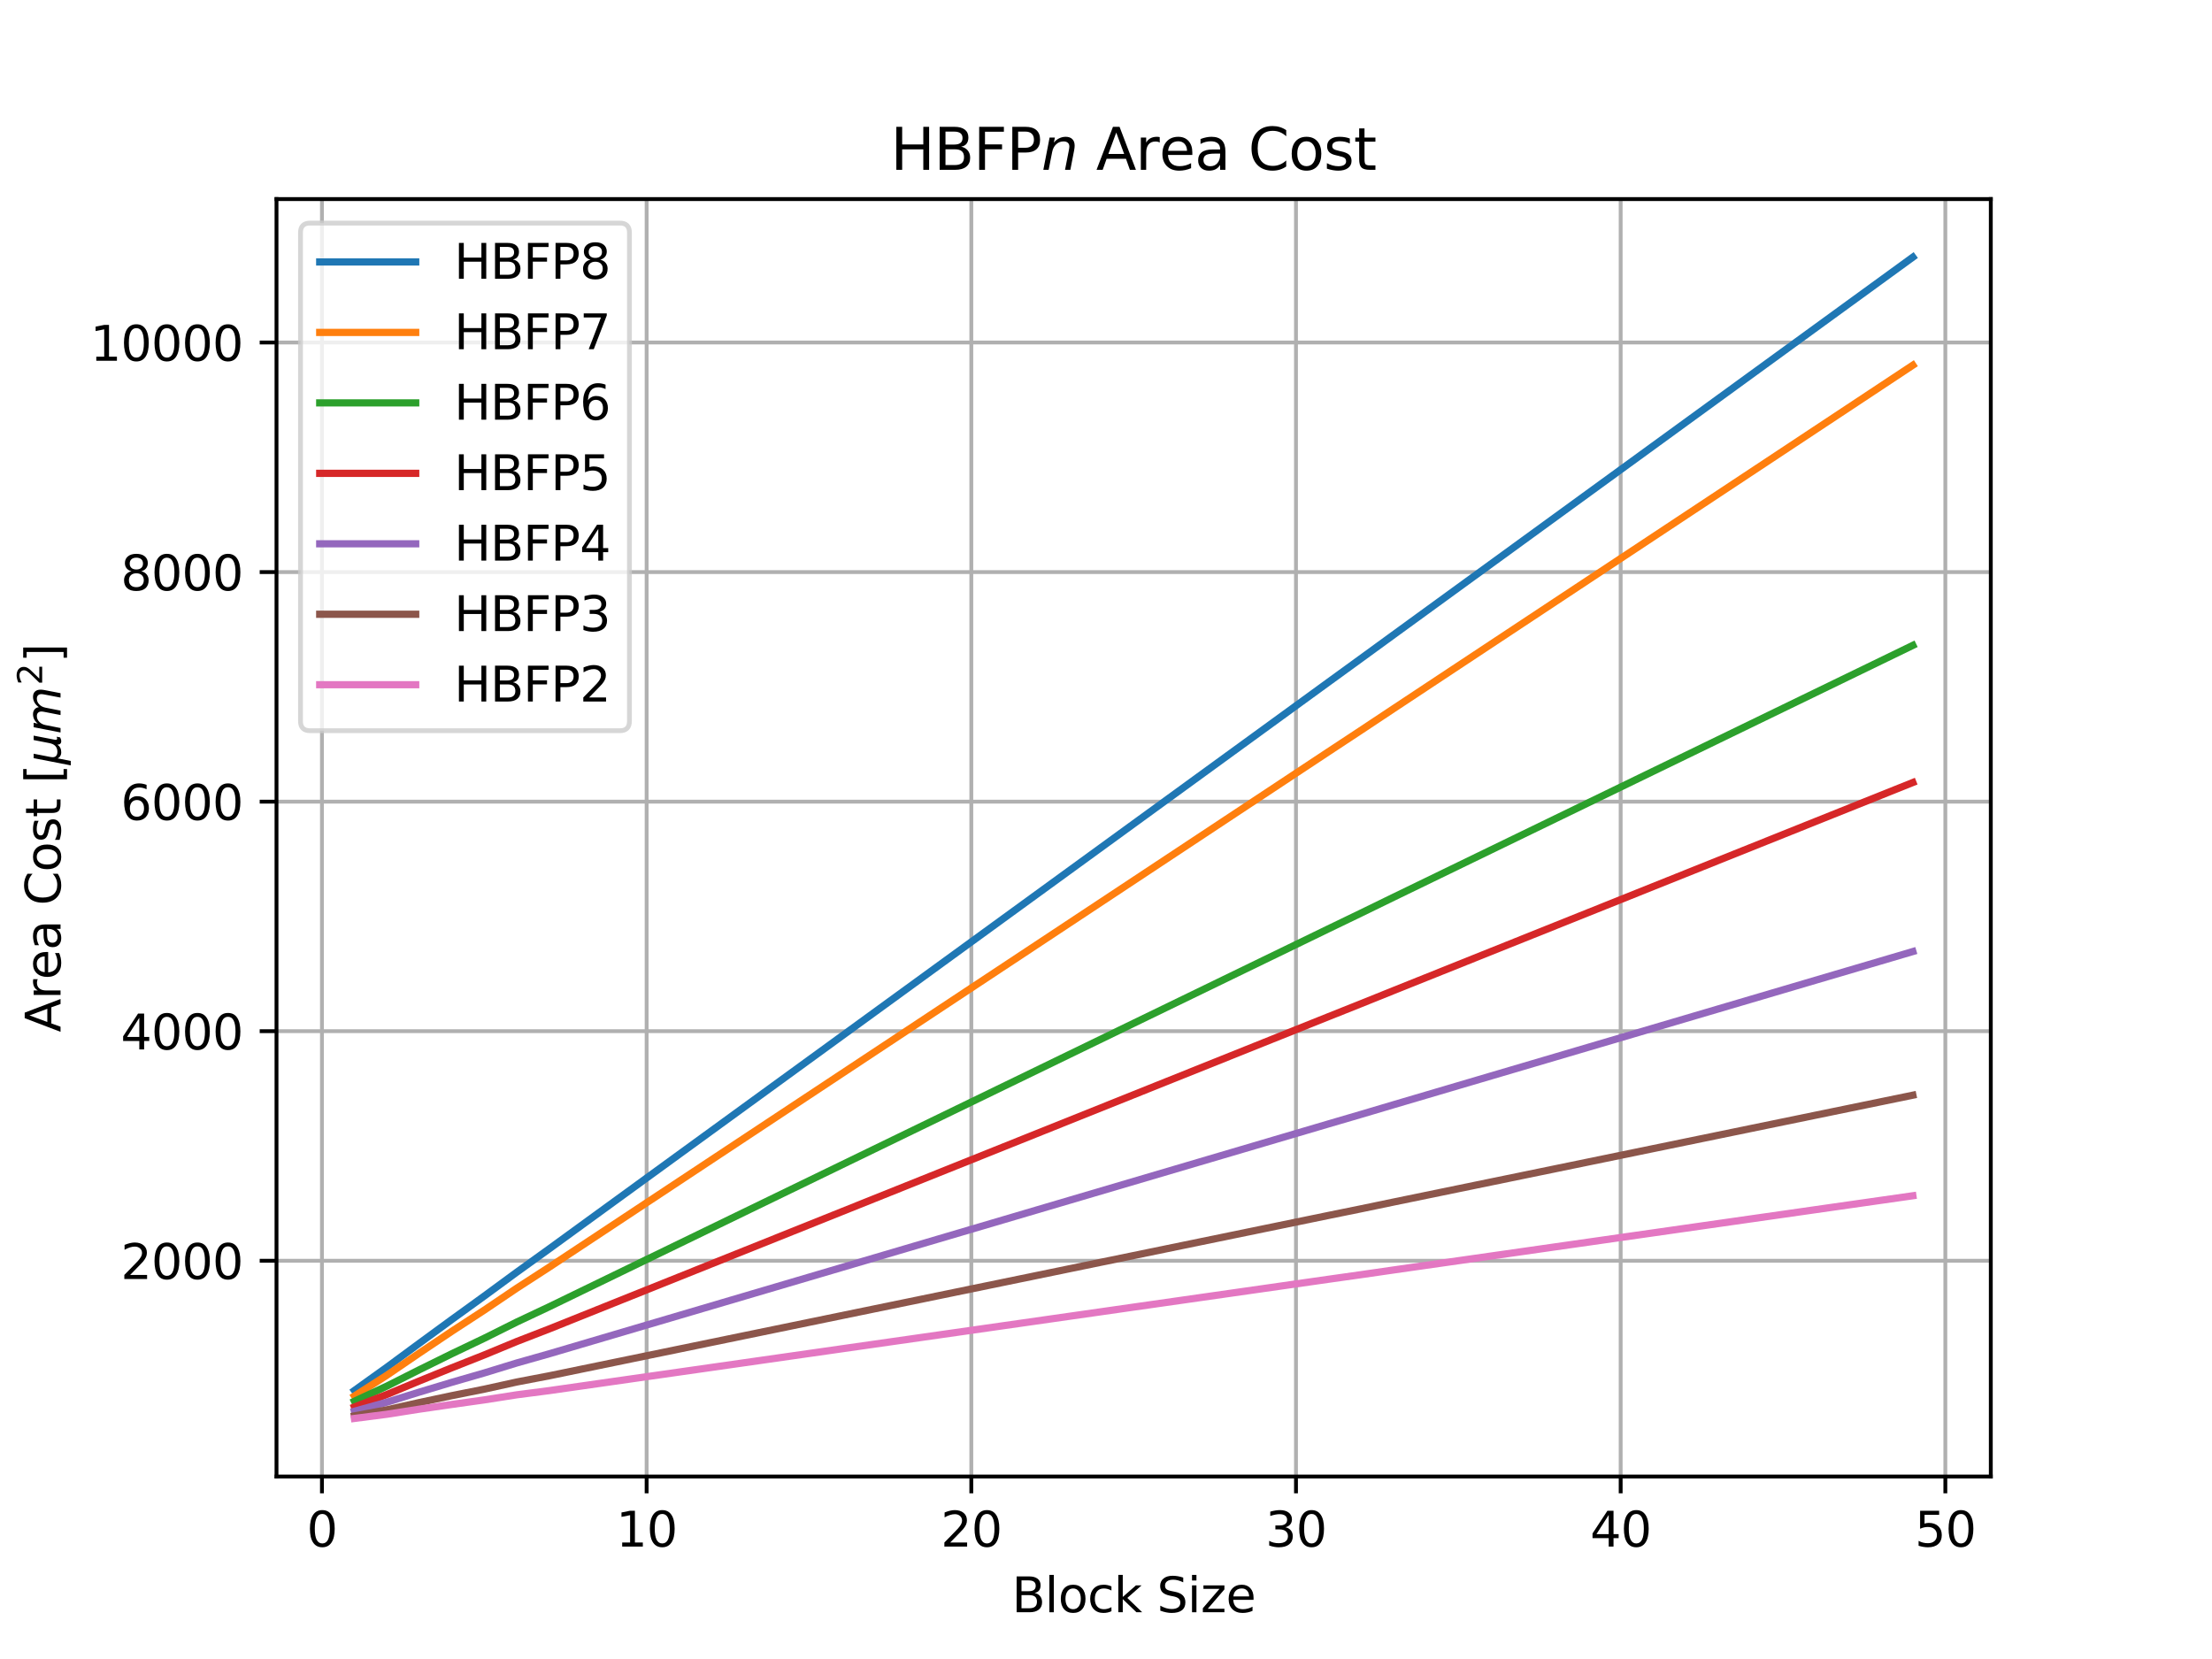 <?xml version="1.0" encoding="utf-8" standalone="no"?>
<!DOCTYPE svg PUBLIC "-//W3C//DTD SVG 1.1//EN"
  "http://www.w3.org/Graphics/SVG/1.1/DTD/svg11.dtd">
<svg height="345.6pt" version="1.1" viewBox="0 0 460.8 345.6" width="460.8pt" xmlns="http://www.w3.org/2000/svg" xmlns:xlink="http://www.w3.org/1999/xlink">
 <defs>
  <style type="text/css">*{stroke-linecap:butt;stroke-linejoin:round;}</style>
 </defs>
 <g id="figure_1">
  <g id="patch_1">
   <path d="M 0 345.6 
L 460.8 345.6 
L 460.8 0 
L 0 0 
z
" style="fill:#ffffff;"/>
  </g>
  <g id="axes_1">
   <g id="patch_2">
    <path d="M 57.6 307.584 
L 414.72 307.584 
L 414.72 41.472 
L 57.6 41.472 
z
" style="fill:#ffffff;"/>
   </g>
   <g id="matplotlib.axis_1">
    <g id="xtick_1">
     <g id="line2d_1">
      <path clip-path="url(#p535b76604d)" d="M 67.069 307.584 
L 67.069 41.472 
" style="fill:none;stroke:#b0b0b0;stroke-linecap:square;stroke-width:0.8;"/>
     </g>
     <g id="line2d_2">
      <defs>
       <path d="M 0 0 
L 0 3.5 
" id="m01246757b5" style="stroke:#000000;stroke-width:0.8;"/>
      </defs>
      <g>
       <use style="stroke:#000000;stroke-width:0.8;" x="67.069" xlink:href="#m01246757b5" y="307.584"/>
      </g>
     </g>
     <g id="text_1">
      <!-- 0 -->
      <g transform="translate(63.888 322.182)scale(0.1 -0.1)">
       <defs>
        <path d="M 2034 4250 
Q 1547 4250 1301 3770 
Q 1056 3291 1056 2328 
Q 1056 1369 1301 889 
Q 1547 409 2034 409 
Q 2525 409 2770 889 
Q 3016 1369 3016 2328 
Q 3016 3291 2770 3770 
Q 2525 4250 2034 4250 
z
M 2034 4750 
Q 2819 4750 3233 4129 
Q 3647 3509 3647 2328 
Q 3647 1150 3233 529 
Q 2819 -91 2034 -91 
Q 1250 -91 836 529 
Q 422 1150 422 2328 
Q 422 3509 836 4129 
Q 1250 4750 2034 4750 
z
" id="DejaVuSans-30" transform="scale(0.016)"/>
       </defs>
       <use xlink:href="#DejaVuSans-30"/>
      </g>
     </g>
    </g>
    <g id="xtick_2">
     <g id="line2d_3">
      <path clip-path="url(#p535b76604d)" d="M 134.705 307.584 
L 134.705 41.472 
" style="fill:none;stroke:#b0b0b0;stroke-linecap:square;stroke-width:0.8;"/>
     </g>
     <g id="line2d_4">
      <g>
       <use style="stroke:#000000;stroke-width:0.8;" x="134.705" xlink:href="#m01246757b5" y="307.584"/>
      </g>
     </g>
     <g id="text_2">
      <!-- 10 -->
      <g transform="translate(128.343 322.182)scale(0.1 -0.1)">
       <defs>
        <path d="M 794 531 
L 1825 531 
L 1825 4091 
L 703 3866 
L 703 4441 
L 1819 4666 
L 2450 4666 
L 2450 531 
L 3481 531 
L 3481 0 
L 794 0 
L 794 531 
z
" id="DejaVuSans-31" transform="scale(0.016)"/>
       </defs>
       <use xlink:href="#DejaVuSans-31"/>
       <use x="63.623" xlink:href="#DejaVuSans-30"/>
      </g>
     </g>
    </g>
    <g id="xtick_3">
     <g id="line2d_5">
      <path clip-path="url(#p535b76604d)" d="M 202.342 307.584 
L 202.342 41.472 
" style="fill:none;stroke:#b0b0b0;stroke-linecap:square;stroke-width:0.8;"/>
     </g>
     <g id="line2d_6">
      <g>
       <use style="stroke:#000000;stroke-width:0.8;" x="202.342" xlink:href="#m01246757b5" y="307.584"/>
      </g>
     </g>
     <g id="text_3">
      <!-- 20 -->
      <g transform="translate(195.979 322.182)scale(0.1 -0.1)">
       <defs>
        <path d="M 1228 531 
L 3431 531 
L 3431 0 
L 469 0 
L 469 531 
Q 828 903 1448 1529 
Q 2069 2156 2228 2338 
Q 2531 2678 2651 2914 
Q 2772 3150 2772 3378 
Q 2772 3750 2511 3984 
Q 2250 4219 1831 4219 
Q 1534 4219 1204 4116 
Q 875 4013 500 3803 
L 500 4441 
Q 881 4594 1212 4672 
Q 1544 4750 1819 4750 
Q 2544 4750 2975 4387 
Q 3406 4025 3406 3419 
Q 3406 3131 3298 2873 
Q 3191 2616 2906 2266 
Q 2828 2175 2409 1742 
Q 1991 1309 1228 531 
z
" id="DejaVuSans-32" transform="scale(0.016)"/>
       </defs>
       <use xlink:href="#DejaVuSans-32"/>
       <use x="63.623" xlink:href="#DejaVuSans-30"/>
      </g>
     </g>
    </g>
    <g id="xtick_4">
     <g id="line2d_7">
      <path clip-path="url(#p535b76604d)" d="M 269.978 307.584 
L 269.978 41.472 
" style="fill:none;stroke:#b0b0b0;stroke-linecap:square;stroke-width:0.8;"/>
     </g>
     <g id="line2d_8">
      <g>
       <use style="stroke:#000000;stroke-width:0.8;" x="269.978" xlink:href="#m01246757b5" y="307.584"/>
      </g>
     </g>
     <g id="text_4">
      <!-- 30 -->
      <g transform="translate(263.616 322.182)scale(0.1 -0.1)">
       <defs>
        <path d="M 2597 2516 
Q 3050 2419 3304 2112 
Q 3559 1806 3559 1356 
Q 3559 666 3084 287 
Q 2609 -91 1734 -91 
Q 1441 -91 1130 -33 
Q 819 25 488 141 
L 488 750 
Q 750 597 1062 519 
Q 1375 441 1716 441 
Q 2309 441 2620 675 
Q 2931 909 2931 1356 
Q 2931 1769 2642 2001 
Q 2353 2234 1838 2234 
L 1294 2234 
L 1294 2753 
L 1863 2753 
Q 2328 2753 2575 2939 
Q 2822 3125 2822 3475 
Q 2822 3834 2567 4026 
Q 2313 4219 1838 4219 
Q 1578 4219 1281 4162 
Q 984 4106 628 3988 
L 628 4550 
Q 988 4650 1302 4700 
Q 1616 4750 1894 4750 
Q 2613 4750 3031 4423 
Q 3450 4097 3450 3541 
Q 3450 3153 3228 2886 
Q 3006 2619 2597 2516 
z
" id="DejaVuSans-33" transform="scale(0.016)"/>
       </defs>
       <use xlink:href="#DejaVuSans-33"/>
       <use x="63.623" xlink:href="#DejaVuSans-30"/>
      </g>
     </g>
    </g>
    <g id="xtick_5">
     <g id="line2d_9">
      <path clip-path="url(#p535b76604d)" d="M 337.615 307.584 
L 337.615 41.472 
" style="fill:none;stroke:#b0b0b0;stroke-linecap:square;stroke-width:0.8;"/>
     </g>
     <g id="line2d_10">
      <g>
       <use style="stroke:#000000;stroke-width:0.8;" x="337.615" xlink:href="#m01246757b5" y="307.584"/>
      </g>
     </g>
     <g id="text_5">
      <!-- 40 -->
      <g transform="translate(331.252 322.182)scale(0.1 -0.1)">
       <defs>
        <path d="M 2419 4116 
L 825 1625 
L 2419 1625 
L 2419 4116 
z
M 2253 4666 
L 3047 4666 
L 3047 1625 
L 3713 1625 
L 3713 1100 
L 3047 1100 
L 3047 0 
L 2419 0 
L 2419 1100 
L 313 1100 
L 313 1709 
L 2253 4666 
z
" id="DejaVuSans-34" transform="scale(0.016)"/>
       </defs>
       <use xlink:href="#DejaVuSans-34"/>
       <use x="63.623" xlink:href="#DejaVuSans-30"/>
      </g>
     </g>
    </g>
    <g id="xtick_6">
     <g id="line2d_11">
      <path clip-path="url(#p535b76604d)" d="M 405.251 307.584 
L 405.251 41.472 
" style="fill:none;stroke:#b0b0b0;stroke-linecap:square;stroke-width:0.8;"/>
     </g>
     <g id="line2d_12">
      <g>
       <use style="stroke:#000000;stroke-width:0.8;" x="405.251" xlink:href="#m01246757b5" y="307.584"/>
      </g>
     </g>
     <g id="text_6">
      <!-- 50 -->
      <g transform="translate(398.888 322.182)scale(0.1 -0.1)">
       <defs>
        <path d="M 691 4666 
L 3169 4666 
L 3169 4134 
L 1269 4134 
L 1269 2991 
Q 1406 3038 1543 3061 
Q 1681 3084 1819 3084 
Q 2600 3084 3056 2656 
Q 3513 2228 3513 1497 
Q 3513 744 3044 326 
Q 2575 -91 1722 -91 
Q 1428 -91 1123 -41 
Q 819 9 494 109 
L 494 744 
Q 775 591 1075 516 
Q 1375 441 1709 441 
Q 2250 441 2565 725 
Q 2881 1009 2881 1497 
Q 2881 1984 2565 2268 
Q 2250 2553 1709 2553 
Q 1456 2553 1204 2497 
Q 953 2441 691 2322 
L 691 4666 
z
" id="DejaVuSans-35" transform="scale(0.016)"/>
       </defs>
       <use xlink:href="#DejaVuSans-35"/>
       <use x="63.623" xlink:href="#DejaVuSans-30"/>
      </g>
     </g>
    </g>
    <g id="text_7">
     <!-- Block Size -->
     <g transform="translate(210.783 335.861)scale(0.1 -0.1)">
      <defs>
       <path d="M 1259 2228 
L 1259 519 
L 2272 519 
Q 2781 519 3026 730 
Q 3272 941 3272 1375 
Q 3272 1813 3026 2020 
Q 2781 2228 2272 2228 
L 1259 2228 
z
M 1259 4147 
L 1259 2741 
L 2194 2741 
Q 2656 2741 2882 2914 
Q 3109 3088 3109 3444 
Q 3109 3797 2882 3972 
Q 2656 4147 2194 4147 
L 1259 4147 
z
M 628 4666 
L 2241 4666 
Q 2963 4666 3353 4366 
Q 3744 4066 3744 3513 
Q 3744 3084 3544 2831 
Q 3344 2578 2956 2516 
Q 3422 2416 3680 2098 
Q 3938 1781 3938 1306 
Q 3938 681 3513 340 
Q 3088 0 2303 0 
L 628 0 
L 628 4666 
z
" id="DejaVuSans-42" transform="scale(0.016)"/>
       <path d="M 603 4863 
L 1178 4863 
L 1178 0 
L 603 0 
L 603 4863 
z
" id="DejaVuSans-6c" transform="scale(0.016)"/>
       <path d="M 1959 3097 
Q 1497 3097 1228 2736 
Q 959 2375 959 1747 
Q 959 1119 1226 758 
Q 1494 397 1959 397 
Q 2419 397 2687 759 
Q 2956 1122 2956 1747 
Q 2956 2369 2687 2733 
Q 2419 3097 1959 3097 
z
M 1959 3584 
Q 2709 3584 3137 3096 
Q 3566 2609 3566 1747 
Q 3566 888 3137 398 
Q 2709 -91 1959 -91 
Q 1206 -91 779 398 
Q 353 888 353 1747 
Q 353 2609 779 3096 
Q 1206 3584 1959 3584 
z
" id="DejaVuSans-6f" transform="scale(0.016)"/>
       <path d="M 3122 3366 
L 3122 2828 
Q 2878 2963 2633 3030 
Q 2388 3097 2138 3097 
Q 1578 3097 1268 2742 
Q 959 2388 959 1747 
Q 959 1106 1268 751 
Q 1578 397 2138 397 
Q 2388 397 2633 464 
Q 2878 531 3122 666 
L 3122 134 
Q 2881 22 2623 -34 
Q 2366 -91 2075 -91 
Q 1284 -91 818 406 
Q 353 903 353 1747 
Q 353 2603 823 3093 
Q 1294 3584 2113 3584 
Q 2378 3584 2631 3529 
Q 2884 3475 3122 3366 
z
" id="DejaVuSans-63" transform="scale(0.016)"/>
       <path d="M 581 4863 
L 1159 4863 
L 1159 1991 
L 2875 3500 
L 3609 3500 
L 1753 1863 
L 3688 0 
L 2938 0 
L 1159 1709 
L 1159 0 
L 581 0 
L 581 4863 
z
" id="DejaVuSans-6b" transform="scale(0.016)"/>
       <path id="DejaVuSans-20" transform="scale(0.016)"/>
       <path d="M 3425 4513 
L 3425 3897 
Q 3066 4069 2747 4153 
Q 2428 4238 2131 4238 
Q 1616 4238 1336 4038 
Q 1056 3838 1056 3469 
Q 1056 3159 1242 3001 
Q 1428 2844 1947 2747 
L 2328 2669 
Q 3034 2534 3370 2195 
Q 3706 1856 3706 1288 
Q 3706 609 3251 259 
Q 2797 -91 1919 -91 
Q 1588 -91 1214 -16 
Q 841 59 441 206 
L 441 856 
Q 825 641 1194 531 
Q 1563 422 1919 422 
Q 2459 422 2753 634 
Q 3047 847 3047 1241 
Q 3047 1584 2836 1778 
Q 2625 1972 2144 2069 
L 1759 2144 
Q 1053 2284 737 2584 
Q 422 2884 422 3419 
Q 422 4038 858 4394 
Q 1294 4750 2059 4750 
Q 2388 4750 2728 4690 
Q 3069 4631 3425 4513 
z
" id="DejaVuSans-53" transform="scale(0.016)"/>
       <path d="M 603 3500 
L 1178 3500 
L 1178 0 
L 603 0 
L 603 3500 
z
M 603 4863 
L 1178 4863 
L 1178 4134 
L 603 4134 
L 603 4863 
z
" id="DejaVuSans-69" transform="scale(0.016)"/>
       <path d="M 353 3500 
L 3084 3500 
L 3084 2975 
L 922 459 
L 3084 459 
L 3084 0 
L 275 0 
L 275 525 
L 2438 3041 
L 353 3041 
L 353 3500 
z
" id="DejaVuSans-7a" transform="scale(0.016)"/>
       <path d="M 3597 1894 
L 3597 1613 
L 953 1613 
Q 991 1019 1311 708 
Q 1631 397 2203 397 
Q 2534 397 2845 478 
Q 3156 559 3463 722 
L 3463 178 
Q 3153 47 2828 -22 
Q 2503 -91 2169 -91 
Q 1331 -91 842 396 
Q 353 884 353 1716 
Q 353 2575 817 3079 
Q 1281 3584 2069 3584 
Q 2775 3584 3186 3129 
Q 3597 2675 3597 1894 
z
M 3022 2063 
Q 3016 2534 2758 2815 
Q 2500 3097 2075 3097 
Q 1594 3097 1305 2825 
Q 1016 2553 972 2059 
L 3022 2063 
z
" id="DejaVuSans-65" transform="scale(0.016)"/>
      </defs>
      <use xlink:href="#DejaVuSans-42"/>
      <use x="68.604" xlink:href="#DejaVuSans-6c"/>
      <use x="96.387" xlink:href="#DejaVuSans-6f"/>
      <use x="157.568" xlink:href="#DejaVuSans-63"/>
      <use x="212.549" xlink:href="#DejaVuSans-6b"/>
      <use x="270.459" xlink:href="#DejaVuSans-20"/>
      <use x="302.246" xlink:href="#DejaVuSans-53"/>
      <use x="365.723" xlink:href="#DejaVuSans-69"/>
      <use x="393.506" xlink:href="#DejaVuSans-7a"/>
      <use x="445.996" xlink:href="#DejaVuSans-65"/>
     </g>
    </g>
   </g>
   <g id="matplotlib.axis_2">
    <g id="ytick_1">
     <g id="line2d_13">
      <path clip-path="url(#p535b76604d)" d="M 57.6 262.638 
L 414.72 262.638 
" style="fill:none;stroke:#b0b0b0;stroke-linecap:square;stroke-width:0.8;"/>
     </g>
     <g id="line2d_14">
      <defs>
       <path d="M 0 0 
L -3.5 0 
" id="m9cb6d2971e" style="stroke:#000000;stroke-width:0.8;"/>
      </defs>
      <g>
       <use style="stroke:#000000;stroke-width:0.8;" x="57.6" xlink:href="#m9cb6d2971e" y="262.638"/>
      </g>
     </g>
     <g id="text_8">
      <!-- 2000 -->
      <g transform="translate(25.15 266.438)scale(0.1 -0.1)">
       <use xlink:href="#DejaVuSans-32"/>
       <use x="63.623" xlink:href="#DejaVuSans-30"/>
       <use x="127.246" xlink:href="#DejaVuSans-30"/>
       <use x="190.869" xlink:href="#DejaVuSans-30"/>
      </g>
     </g>
    </g>
    <g id="ytick_2">
     <g id="line2d_15">
      <path clip-path="url(#p535b76604d)" d="M 57.6 214.817 
L 414.72 214.817 
" style="fill:none;stroke:#b0b0b0;stroke-linecap:square;stroke-width:0.8;"/>
     </g>
     <g id="line2d_16">
      <g>
       <use style="stroke:#000000;stroke-width:0.8;" x="57.6" xlink:href="#m9cb6d2971e" y="214.817"/>
      </g>
     </g>
     <g id="text_9">
      <!-- 4000 -->
      <g transform="translate(25.15 218.616)scale(0.1 -0.1)">
       <use xlink:href="#DejaVuSans-34"/>
       <use x="63.623" xlink:href="#DejaVuSans-30"/>
       <use x="127.246" xlink:href="#DejaVuSans-30"/>
       <use x="190.869" xlink:href="#DejaVuSans-30"/>
      </g>
     </g>
    </g>
    <g id="ytick_3">
     <g id="line2d_17">
      <path clip-path="url(#p535b76604d)" d="M 57.6 166.996 
L 414.72 166.996 
" style="fill:none;stroke:#b0b0b0;stroke-linecap:square;stroke-width:0.8;"/>
     </g>
     <g id="line2d_18">
      <g>
       <use style="stroke:#000000;stroke-width:0.8;" x="57.6" xlink:href="#m9cb6d2971e" y="166.996"/>
      </g>
     </g>
     <g id="text_10">
      <!-- 6000 -->
      <g transform="translate(25.15 170.795)scale(0.1 -0.1)">
       <defs>
        <path d="M 2113 2584 
Q 1688 2584 1439 2293 
Q 1191 2003 1191 1497 
Q 1191 994 1439 701 
Q 1688 409 2113 409 
Q 2538 409 2786 701 
Q 3034 994 3034 1497 
Q 3034 2003 2786 2293 
Q 2538 2584 2113 2584 
z
M 3366 4563 
L 3366 3988 
Q 3128 4100 2886 4159 
Q 2644 4219 2406 4219 
Q 1781 4219 1451 3797 
Q 1122 3375 1075 2522 
Q 1259 2794 1537 2939 
Q 1816 3084 2150 3084 
Q 2853 3084 3261 2657 
Q 3669 2231 3669 1497 
Q 3669 778 3244 343 
Q 2819 -91 2113 -91 
Q 1303 -91 875 529 
Q 447 1150 447 2328 
Q 447 3434 972 4092 
Q 1497 4750 2381 4750 
Q 2619 4750 2861 4703 
Q 3103 4656 3366 4563 
z
" id="DejaVuSans-36" transform="scale(0.016)"/>
       </defs>
       <use xlink:href="#DejaVuSans-36"/>
       <use x="63.623" xlink:href="#DejaVuSans-30"/>
       <use x="127.246" xlink:href="#DejaVuSans-30"/>
       <use x="190.869" xlink:href="#DejaVuSans-30"/>
      </g>
     </g>
    </g>
    <g id="ytick_4">
     <g id="line2d_19">
      <path clip-path="url(#p535b76604d)" d="M 57.6 119.175 
L 414.72 119.175 
" style="fill:none;stroke:#b0b0b0;stroke-linecap:square;stroke-width:0.8;"/>
     </g>
     <g id="line2d_20">
      <g>
       <use style="stroke:#000000;stroke-width:0.8;" x="57.6" xlink:href="#m9cb6d2971e" y="119.175"/>
      </g>
     </g>
     <g id="text_11">
      <!-- 8000 -->
      <g transform="translate(25.15 122.974)scale(0.1 -0.1)">
       <defs>
        <path d="M 2034 2216 
Q 1584 2216 1326 1975 
Q 1069 1734 1069 1313 
Q 1069 891 1326 650 
Q 1584 409 2034 409 
Q 2484 409 2743 651 
Q 3003 894 3003 1313 
Q 3003 1734 2745 1975 
Q 2488 2216 2034 2216 
z
M 1403 2484 
Q 997 2584 770 2862 
Q 544 3141 544 3541 
Q 544 4100 942 4425 
Q 1341 4750 2034 4750 
Q 2731 4750 3128 4425 
Q 3525 4100 3525 3541 
Q 3525 3141 3298 2862 
Q 3072 2584 2669 2484 
Q 3125 2378 3379 2068 
Q 3634 1759 3634 1313 
Q 3634 634 3220 271 
Q 2806 -91 2034 -91 
Q 1263 -91 848 271 
Q 434 634 434 1313 
Q 434 1759 690 2068 
Q 947 2378 1403 2484 
z
M 1172 3481 
Q 1172 3119 1398 2916 
Q 1625 2713 2034 2713 
Q 2441 2713 2670 2916 
Q 2900 3119 2900 3481 
Q 2900 3844 2670 4047 
Q 2441 4250 2034 4250 
Q 1625 4250 1398 4047 
Q 1172 3844 1172 3481 
z
" id="DejaVuSans-38" transform="scale(0.016)"/>
       </defs>
       <use xlink:href="#DejaVuSans-38"/>
       <use x="63.623" xlink:href="#DejaVuSans-30"/>
       <use x="127.246" xlink:href="#DejaVuSans-30"/>
       <use x="190.869" xlink:href="#DejaVuSans-30"/>
      </g>
     </g>
    </g>
    <g id="ytick_5">
     <g id="line2d_21">
      <path clip-path="url(#p535b76604d)" d="M 57.6 71.354 
L 414.72 71.354 
" style="fill:none;stroke:#b0b0b0;stroke-linecap:square;stroke-width:0.8;"/>
     </g>
     <g id="line2d_22">
      <g>
       <use style="stroke:#000000;stroke-width:0.8;" x="57.6" xlink:href="#m9cb6d2971e" y="71.354"/>
      </g>
     </g>
     <g id="text_12">
      <!-- 10000 -->
      <g transform="translate(18.788 75.153)scale(0.1 -0.1)">
       <use xlink:href="#DejaVuSans-31"/>
       <use x="63.623" xlink:href="#DejaVuSans-30"/>
       <use x="127.246" xlink:href="#DejaVuSans-30"/>
       <use x="190.869" xlink:href="#DejaVuSans-30"/>
       <use x="254.492" xlink:href="#DejaVuSans-30"/>
      </g>
     </g>
    </g>
    <g id="text_13">
     <!-- Area Cost [$\mu m^2$] -->
     <g transform="translate(12.688 215.028)rotate(-90)scale(0.1 -0.1)">
      <defs>
       <path d="M 2188 4044 
L 1331 1722 
L 3047 1722 
L 2188 4044 
z
M 1831 4666 
L 2547 4666 
L 4325 0 
L 3669 0 
L 3244 1197 
L 1141 1197 
L 716 0 
L 50 0 
L 1831 4666 
z
" id="DejaVuSans-41" transform="scale(0.016)"/>
       <path d="M 2631 2963 
Q 2534 3019 2420 3045 
Q 2306 3072 2169 3072 
Q 1681 3072 1420 2755 
Q 1159 2438 1159 1844 
L 1159 0 
L 581 0 
L 581 3500 
L 1159 3500 
L 1159 2956 
Q 1341 3275 1631 3429 
Q 1922 3584 2338 3584 
Q 2397 3584 2469 3576 
Q 2541 3569 2628 3553 
L 2631 2963 
z
" id="DejaVuSans-72" transform="scale(0.016)"/>
       <path d="M 2194 1759 
Q 1497 1759 1228 1600 
Q 959 1441 959 1056 
Q 959 750 1161 570 
Q 1363 391 1709 391 
Q 2188 391 2477 730 
Q 2766 1069 2766 1631 
L 2766 1759 
L 2194 1759 
z
M 3341 1997 
L 3341 0 
L 2766 0 
L 2766 531 
Q 2569 213 2275 61 
Q 1981 -91 1556 -91 
Q 1019 -91 701 211 
Q 384 513 384 1019 
Q 384 1609 779 1909 
Q 1175 2209 1959 2209 
L 2766 2209 
L 2766 2266 
Q 2766 2663 2505 2880 
Q 2244 3097 1772 3097 
Q 1472 3097 1187 3025 
Q 903 2953 641 2809 
L 641 3341 
Q 956 3463 1253 3523 
Q 1550 3584 1831 3584 
Q 2591 3584 2966 3190 
Q 3341 2797 3341 1997 
z
" id="DejaVuSans-61" transform="scale(0.016)"/>
       <path d="M 4122 4306 
L 4122 3641 
Q 3803 3938 3442 4084 
Q 3081 4231 2675 4231 
Q 1875 4231 1450 3742 
Q 1025 3253 1025 2328 
Q 1025 1406 1450 917 
Q 1875 428 2675 428 
Q 3081 428 3442 575 
Q 3803 722 4122 1019 
L 4122 359 
Q 3791 134 3420 21 
Q 3050 -91 2638 -91 
Q 1578 -91 968 557 
Q 359 1206 359 2328 
Q 359 3453 968 4101 
Q 1578 4750 2638 4750 
Q 3056 4750 3426 4639 
Q 3797 4528 4122 4306 
z
" id="DejaVuSans-43" transform="scale(0.016)"/>
       <path d="M 2834 3397 
L 2834 2853 
Q 2591 2978 2328 3040 
Q 2066 3103 1784 3103 
Q 1356 3103 1142 2972 
Q 928 2841 928 2578 
Q 928 2378 1081 2264 
Q 1234 2150 1697 2047 
L 1894 2003 
Q 2506 1872 2764 1633 
Q 3022 1394 3022 966 
Q 3022 478 2636 193 
Q 2250 -91 1575 -91 
Q 1294 -91 989 -36 
Q 684 19 347 128 
L 347 722 
Q 666 556 975 473 
Q 1284 391 1588 391 
Q 1994 391 2212 530 
Q 2431 669 2431 922 
Q 2431 1156 2273 1281 
Q 2116 1406 1581 1522 
L 1381 1569 
Q 847 1681 609 1914 
Q 372 2147 372 2553 
Q 372 3047 722 3315 
Q 1072 3584 1716 3584 
Q 2034 3584 2315 3537 
Q 2597 3491 2834 3397 
z
" id="DejaVuSans-73" transform="scale(0.016)"/>
       <path d="M 1172 4494 
L 1172 3500 
L 2356 3500 
L 2356 3053 
L 1172 3053 
L 1172 1153 
Q 1172 725 1289 603 
Q 1406 481 1766 481 
L 2356 481 
L 2356 0 
L 1766 0 
Q 1100 0 847 248 
Q 594 497 594 1153 
L 594 3053 
L 172 3053 
L 172 3500 
L 594 3500 
L 594 4494 
L 1172 4494 
z
" id="DejaVuSans-74" transform="scale(0.016)"/>
       <path d="M 550 4863 
L 1875 4863 
L 1875 4416 
L 1125 4416 
L 1125 -397 
L 1875 -397 
L 1875 -844 
L 550 -844 
L 550 4863 
z
" id="DejaVuSans-5b" transform="scale(0.016)"/>
       <path d="M -84 -1331 
L 856 3500 
L 1434 3500 
L 1009 1322 
Q 997 1256 987 1175 
Q 978 1094 978 1013 
Q 978 722 1161 565 
Q 1344 409 1684 409 
Q 2147 409 2431 671 
Q 2716 934 2816 1459 
L 3213 3500 
L 3788 3500 
L 3266 809 
Q 3253 750 3248 706 
Q 3244 663 3244 628 
Q 3244 531 3283 486 
Q 3322 441 3406 441 
Q 3438 441 3492 456 
Q 3547 472 3647 513 
L 3559 50 
Q 3422 -19 3297 -55 
Q 3172 -91 3053 -91 
Q 2847 -91 2730 40 
Q 2613 172 2613 403 
Q 2438 153 2195 31 
Q 1953 -91 1625 -91 
Q 1334 -91 1117 43 
Q 900 178 831 397 
L 494 -1331 
L -84 -1331 
z
" id="DejaVuSans-Oblique-3bc" transform="scale(0.016)"/>
       <path d="M 5747 2113 
L 5338 0 
L 4763 0 
L 5166 2094 
Q 5191 2228 5203 2325 
Q 5216 2422 5216 2491 
Q 5216 2772 5059 2928 
Q 4903 3084 4622 3084 
Q 4203 3084 3875 2770 
Q 3547 2456 3450 1953 
L 3066 0 
L 2491 0 
L 2900 2094 
Q 2925 2209 2937 2307 
Q 2950 2406 2950 2484 
Q 2950 2769 2794 2926 
Q 2638 3084 2363 3084 
Q 1938 3084 1609 2770 
Q 1281 2456 1184 1953 
L 800 0 
L 225 0 
L 909 3500 
L 1484 3500 
L 1375 2956 
Q 1609 3263 1923 3423 
Q 2238 3584 2597 3584 
Q 2978 3584 3223 3384 
Q 3469 3184 3519 2828 
Q 3781 3197 4126 3390 
Q 4472 3584 4856 3584 
Q 5306 3584 5551 3325 
Q 5797 3066 5797 2591 
Q 5797 2488 5784 2364 
Q 5772 2241 5747 2113 
z
" id="DejaVuSans-Oblique-6d" transform="scale(0.016)"/>
       <path d="M 1947 4863 
L 1947 -844 
L 622 -844 
L 622 -397 
L 1369 -397 
L 1369 4416 
L 622 4416 
L 622 4863 
L 1947 4863 
z
" id="DejaVuSans-5d" transform="scale(0.016)"/>
      </defs>
      <use transform="translate(0 0.766)" xlink:href="#DejaVuSans-41"/>
      <use transform="translate(68.408 0.766)" xlink:href="#DejaVuSans-72"/>
      <use transform="translate(109.521 0.766)" xlink:href="#DejaVuSans-65"/>
      <use transform="translate(171.045 0.766)" xlink:href="#DejaVuSans-61"/>
      <use transform="translate(232.324 0.766)" xlink:href="#DejaVuSans-20"/>
      <use transform="translate(264.111 0.766)" xlink:href="#DejaVuSans-43"/>
      <use transform="translate(333.936 0.766)" xlink:href="#DejaVuSans-6f"/>
      <use transform="translate(395.117 0.766)" xlink:href="#DejaVuSans-73"/>
      <use transform="translate(447.217 0.766)" xlink:href="#DejaVuSans-74"/>
      <use transform="translate(486.426 0.766)" xlink:href="#DejaVuSans-20"/>
      <use transform="translate(518.213 0.766)" xlink:href="#DejaVuSans-5b"/>
      <use transform="translate(557.227 0.766)" xlink:href="#DejaVuSans-Oblique-3bc"/>
      <use transform="translate(620.85 0.766)" xlink:href="#DejaVuSans-Oblique-6d"/>
      <use transform="translate(722.912 39.047)scale(0.7)" xlink:href="#DejaVuSans-32"/>
      <use transform="translate(770.182 0.766)" xlink:href="#DejaVuSans-5d"/>
     </g>
    </g>
   </g>
   <g id="line2d_23">
    <path clip-path="url(#p535b76604d)" d="M 73.833 289.665 
L 80.596 284.816 
L 87.36 279.828 
L 94.124 274.88 
L 100.887 269.991 
L 107.651 265.023 
L 114.415 260.153 
L 121.178 255.234 
L 127.942 250.316 
L 134.705 245.397 
L 141.469 240.478 
L 148.233 235.56 
L 154.996 230.641 
L 161.76 225.722 
L 168.524 220.804 
L 175.287 215.885 
L 182.051 210.966 
L 188.815 206.048 
L 195.578 201.129 
L 202.342 196.21 
L 209.105 191.291 
L 215.869 186.373 
L 222.633 181.454 
L 229.396 176.535 
L 236.16 171.617 
L 242.924 166.698 
L 249.687 161.779 
L 256.451 156.861 
L 263.215 151.942 
L 269.978 147.023 
L 276.742 142.104 
L 283.505 137.194 
L 290.269 132.267 
L 297.033 127.348 
L 303.796 122.43 
L 310.56 117.511 
L 317.324 112.592 
L 324.087 107.674 
L 330.851 102.755 
L 337.615 97.836 
L 344.378 92.918 
L 351.142 87.999 
L 357.905 83.08 
L 364.669 78.161 
L 371.433 73.243 
L 378.196 68.324 
L 384.96 63.405 
L 391.724 58.487 
L 398.487 53.568 
" style="fill:none;stroke:#1f77b4;stroke-linecap:square;stroke-width:1.5;"/>
   </g>
   <g id="line2d_24">
    <path clip-path="url(#p535b76604d)" d="M 73.833 290.817 
L 80.596 286.486 
L 87.36 281.869 
L 94.124 277.329 
L 100.887 272.921 
L 107.651 268.352 
L 114.415 263.973 
L 121.178 259.5 
L 127.942 255.026 
L 134.705 250.552 
L 141.469 246.078 
L 148.233 241.604 
L 154.996 237.13 
L 161.76 232.656 
L 168.524 228.183 
L 175.287 223.709 
L 182.051 219.235 
L 188.815 214.761 
L 195.578 210.287 
L 202.342 205.813 
L 209.105 201.339 
L 215.869 196.866 
L 222.633 192.392 
L 229.396 187.918 
L 236.16 183.444 
L 242.924 178.97 
L 249.687 174.496 
L 256.451 170.022 
L 263.215 165.549 
L 269.978 161.075 
L 276.742 156.601 
L 283.505 152.144 
L 290.269 147.653 
L 297.033 143.179 
L 303.796 138.705 
L 310.56 134.232 
L 317.324 129.758 
L 324.087 125.284 
L 330.851 120.81 
L 337.615 116.336 
L 344.378 111.862 
L 351.142 107.388 
L 357.905 102.915 
L 364.669 98.441 
L 371.433 93.967 
L 378.196 89.493 
L 384.96 85.019 
L 391.724 80.545 
L 398.487 76.071 
" style="fill:none;stroke:#ff7f0e;stroke-linecap:square;stroke-width:1.5;"/>
   </g>
   <g id="line2d_25">
    <path clip-path="url(#p535b76604d)" d="M 73.833 291.902 
L 80.596 288.749 
L 87.36 285.341 
L 94.124 282.009 
L 100.887 278.78 
L 107.651 275.406 
L 114.415 272.219 
L 121.178 268.938 
L 127.942 265.658 
L 134.705 262.377 
L 141.469 259.097 
L 148.233 255.816 
L 154.996 252.536 
L 161.76 249.255 
L 168.524 245.975 
L 175.287 242.694 
L 182.051 239.414 
L 188.815 236.133 
L 195.578 232.853 
L 202.342 229.572 
L 209.105 226.292 
L 215.869 223.011 
L 222.633 219.731 
L 229.396 216.45 
L 236.16 213.169 
L 242.924 209.889 
L 249.687 206.608 
L 256.451 203.328 
L 263.215 200.047 
L 269.978 196.767 
L 276.742 193.486 
L 283.505 190.222 
L 290.269 186.925 
L 297.033 183.645 
L 303.796 180.364 
L 310.56 177.084 
L 317.324 173.803 
L 324.087 170.523 
L 330.851 167.242 
L 337.615 163.962 
L 344.378 160.681 
L 351.142 157.401 
L 357.905 154.12 
L 364.669 150.84 
L 371.433 147.559 
L 378.196 144.279 
L 384.96 140.998 
L 391.724 137.718 
L 398.487 134.437 
" style="fill:none;stroke:#2ca02c;stroke-linecap:square;stroke-width:1.5;"/>
   </g>
   <g id="line2d_26">
    <path clip-path="url(#p535b76604d)" d="M 73.833 293.099 
L 80.596 290.495 
L 87.36 287.678 
L 94.124 284.935 
L 100.887 282.257 
L 107.651 279.459 
L 114.415 276.837 
L 121.178 274.127 
L 127.942 271.416 
L 134.705 268.706 
L 141.469 265.996 
L 148.233 263.285 
L 154.996 260.575 
L 161.76 257.865 
L 168.524 255.154 
L 175.287 252.444 
L 182.051 249.734 
L 188.815 247.024 
L 195.578 244.313 
L 202.342 241.603 
L 209.105 238.893 
L 215.869 236.182 
L 222.633 233.472 
L 229.396 230.762 
L 236.16 228.052 
L 242.924 225.341 
L 249.687 222.631 
L 256.451 219.921 
L 263.215 217.21 
L 269.978 214.5 
L 276.742 211.79 
L 283.505 209.093 
L 290.269 206.369 
L 297.033 203.659 
L 303.796 200.949 
L 310.56 198.238 
L 317.324 195.528 
L 324.087 192.818 
L 330.851 190.107 
L 337.615 187.397 
L 344.378 184.687 
L 351.142 181.977 
L 357.905 179.266 
L 364.669 176.556 
L 371.433 173.846 
L 378.196 171.135 
L 384.96 168.425 
L 391.724 165.715 
L 398.487 163.005 
" style="fill:none;stroke:#d62728;stroke-linecap:square;stroke-width:1.5;"/>
   </g>
   <g id="line2d_27">
    <path clip-path="url(#p535b76604d)" d="M 73.833 293.988 
L 80.596 292.102 
L 87.36 289.998 
L 94.124 287.959 
L 100.887 286.007 
L 107.651 283.933 
L 114.415 282.017 
L 121.178 280.022 
L 127.942 278.027 
L 134.705 276.031 
L 141.469 274.036 
L 148.233 272.041 
L 154.996 270.046 
L 161.76 268.051 
L 168.524 266.056 
L 175.287 264.061 
L 182.051 262.065 
L 188.815 260.07 
L 195.578 258.075 
L 202.342 256.08 
L 209.105 254.085 
L 215.869 252.09 
L 222.633 250.094 
L 229.396 248.099 
L 236.16 246.104 
L 242.924 244.109 
L 249.687 242.114 
L 256.451 240.119 
L 263.215 238.124 
L 269.978 236.128 
L 276.742 234.133 
L 283.505 232.152 
L 290.269 230.143 
L 297.033 228.148 
L 303.796 226.153 
L 310.56 224.157 
L 317.324 222.162 
L 324.087 220.167 
L 330.851 218.172 
L 337.615 216.177 
L 344.378 214.182 
L 351.142 212.186 
L 357.905 210.191 
L 364.669 208.196 
L 371.433 206.201 
L 378.196 204.206 
L 384.96 202.211 
L 391.724 200.216 
L 398.487 198.22 
" style="fill:none;stroke:#9467bd;stroke-linecap:square;stroke-width:1.5;"/>
   </g>
   <g id="line2d_28">
    <path clip-path="url(#p535b76604d)" d="M 73.833 294.954 
L 80.596 293.685 
L 87.36 292.17 
L 94.124 290.737 
L 100.887 289.387 
L 107.651 287.898 
L 114.415 286.603 
L 121.178 285.211 
L 127.942 283.819 
L 134.705 282.427 
L 141.469 281.036 
L 148.233 279.644 
L 154.996 278.252 
L 161.76 276.86 
L 168.524 275.468 
L 175.287 274.076 
L 182.051 272.684 
L 188.815 271.293 
L 195.578 269.901 
L 202.342 268.509 
L 209.105 267.117 
L 215.869 265.725 
L 222.633 264.333 
L 229.396 262.941 
L 236.16 261.55 
L 242.924 260.158 
L 249.687 258.766 
L 256.451 257.374 
L 263.215 255.982 
L 269.978 254.59 
L 276.742 253.198 
L 283.505 251.822 
L 290.269 250.415 
L 297.033 249.023 
L 303.796 247.631 
L 310.56 246.239 
L 317.324 244.847 
L 324.087 243.455 
L 330.851 242.064 
L 337.615 240.672 
L 344.378 239.28 
L 351.142 237.888 
L 357.905 236.496 
L 364.669 235.104 
L 371.433 233.712 
L 378.196 232.321 
L 384.96 230.929 
L 391.724 229.537 
L 398.487 228.145 
" style="fill:none;stroke:#8c564b;stroke-linecap:square;stroke-width:1.5;"/>
   </g>
   <g id="line2d_29">
    <path clip-path="url(#p535b76604d)" d="M 73.833 295.488 
L 80.596 294.615 
L 87.36 293.555 
L 94.124 292.573 
L 100.887 291.622 
L 107.651 290.565 
L 114.415 289.689 
L 121.178 288.723 
L 127.942 287.756 
L 134.705 286.79 
L 141.469 285.823 
L 148.233 284.857 
L 154.996 283.89 
L 161.76 282.924 
L 168.524 281.957 
L 175.287 280.991 
L 182.051 280.024 
L 188.815 279.058 
L 195.578 278.091 
L 202.342 277.125 
L 209.105 276.158 
L 215.869 275.192 
L 222.633 274.225 
L 229.396 273.259 
L 236.16 272.292 
L 242.924 271.326 
L 249.687 270.36 
L 256.451 269.393 
L 263.215 268.427 
L 269.978 267.46 
L 276.742 266.494 
L 283.505 265.54 
L 290.269 264.561 
L 297.033 263.594 
L 303.796 262.628 
L 310.56 261.661 
L 317.324 260.695 
L 324.087 259.728 
L 330.851 258.762 
L 337.615 257.795 
L 344.378 256.829 
L 351.142 255.862 
L 357.905 254.896 
L 364.669 253.929 
L 371.433 252.963 
L 378.196 251.996 
L 384.96 251.03 
L 391.724 250.063 
L 398.487 249.097 
" style="fill:none;stroke:#e377c2;stroke-linecap:square;stroke-width:1.5;"/>
   </g>
   <g id="patch_3">
    <path d="M 57.6 307.584 
L 57.6 41.472 
" style="fill:none;stroke:#000000;stroke-linecap:square;stroke-linejoin:miter;stroke-width:0.8;"/>
   </g>
   <g id="patch_4">
    <path d="M 414.72 307.584 
L 414.72 41.472 
" style="fill:none;stroke:#000000;stroke-linecap:square;stroke-linejoin:miter;stroke-width:0.8;"/>
   </g>
   <g id="patch_5">
    <path d="M 57.6 307.584 
L 414.72 307.584 
" style="fill:none;stroke:#000000;stroke-linecap:square;stroke-linejoin:miter;stroke-width:0.8;"/>
   </g>
   <g id="patch_6">
    <path d="M 57.6 41.472 
L 414.72 41.472 
" style="fill:none;stroke:#000000;stroke-linecap:square;stroke-linejoin:miter;stroke-width:0.8;"/>
   </g>
   <g id="text_14">
    <!-- HBFP$n$ Area Cost -->
    <g transform="translate(185.52 35.472)scale(0.12 -0.12)">
     <defs>
      <path d="M 628 4666 
L 1259 4666 
L 1259 2753 
L 3553 2753 
L 3553 4666 
L 4184 4666 
L 4184 0 
L 3553 0 
L 3553 2222 
L 1259 2222 
L 1259 0 
L 628 0 
L 628 4666 
z
" id="DejaVuSans-48" transform="scale(0.016)"/>
      <path d="M 628 4666 
L 3309 4666 
L 3309 4134 
L 1259 4134 
L 1259 2759 
L 3109 2759 
L 3109 2228 
L 1259 2228 
L 1259 0 
L 628 0 
L 628 4666 
z
" id="DejaVuSans-46" transform="scale(0.016)"/>
      <path d="M 1259 4147 
L 1259 2394 
L 2053 2394 
Q 2494 2394 2734 2622 
Q 2975 2850 2975 3272 
Q 2975 3691 2734 3919 
Q 2494 4147 2053 4147 
L 1259 4147 
z
M 628 4666 
L 2053 4666 
Q 2838 4666 3239 4311 
Q 3641 3956 3641 3272 
Q 3641 2581 3239 2228 
Q 2838 1875 2053 1875 
L 1259 1875 
L 1259 0 
L 628 0 
L 628 4666 
z
" id="DejaVuSans-50" transform="scale(0.016)"/>
      <path d="M 3566 2113 
L 3156 0 
L 2578 0 
L 2988 2091 
Q 3016 2238 3031 2350 
Q 3047 2463 3047 2528 
Q 3047 2791 2881 2937 
Q 2716 3084 2419 3084 
Q 1956 3084 1622 2776 
Q 1288 2469 1184 1941 
L 800 0 
L 225 0 
L 903 3500 
L 1478 3500 
L 1363 2950 
Q 1603 3253 1940 3418 
Q 2278 3584 2650 3584 
Q 3113 3584 3367 3334 
Q 3622 3084 3622 2631 
Q 3622 2519 3608 2391 
Q 3594 2263 3566 2113 
z
" id="DejaVuSans-Oblique-6e" transform="scale(0.016)"/>
     </defs>
     <use transform="translate(0 0.781)" xlink:href="#DejaVuSans-48"/>
     <use transform="translate(75.195 0.781)" xlink:href="#DejaVuSans-42"/>
     <use transform="translate(143.799 0.781)" xlink:href="#DejaVuSans-46"/>
     <use transform="translate(201.318 0.781)" xlink:href="#DejaVuSans-50"/>
     <use transform="translate(261.621 0.781)" xlink:href="#DejaVuSans-Oblique-6e"/>
     <use transform="translate(325 0.781)" xlink:href="#DejaVuSans-20"/>
     <use transform="translate(356.787 0.781)" xlink:href="#DejaVuSans-41"/>
     <use transform="translate(425.195 0.781)" xlink:href="#DejaVuSans-72"/>
     <use transform="translate(466.309 0.781)" xlink:href="#DejaVuSans-65"/>
     <use transform="translate(527.832 0.781)" xlink:href="#DejaVuSans-61"/>
     <use transform="translate(589.111 0.781)" xlink:href="#DejaVuSans-20"/>
     <use transform="translate(620.898 0.781)" xlink:href="#DejaVuSans-43"/>
     <use transform="translate(690.723 0.781)" xlink:href="#DejaVuSans-6f"/>
     <use transform="translate(751.904 0.781)" xlink:href="#DejaVuSans-73"/>
     <use transform="translate(804.004 0.781)" xlink:href="#DejaVuSans-74"/>
    </g>
   </g>
   <g id="legend_1">
    <g id="patch_7">
     <path d="M 64.6 152.219 
L 129.125 152.219 
Q 131.125 152.219 131.125 150.219 
L 131.125 48.472 
Q 131.125 46.472 129.125 46.472 
L 64.6 46.472 
Q 62.6 46.472 62.6 48.472 
L 62.6 150.219 
Q 62.6 152.219 64.6 152.219 
z
" style="fill:#ffffff;opacity:0.8;stroke:#cccccc;stroke-linejoin:miter;"/>
    </g>
    <g id="line2d_30">
     <path d="M 66.6 54.57 
L 86.6 54.57 
" style="fill:none;stroke:#1f77b4;stroke-linecap:square;stroke-width:1.5;"/>
    </g>
    <g id="line2d_31"/>
    <g id="text_15">
     <!-- HBFP8 -->
     <g transform="translate(94.6 58.07)scale(0.1 -0.1)">
      <use xlink:href="#DejaVuSans-48"/>
      <use x="75.195" xlink:href="#DejaVuSans-42"/>
      <use x="143.799" xlink:href="#DejaVuSans-46"/>
      <use x="201.318" xlink:href="#DejaVuSans-50"/>
      <use x="261.621" xlink:href="#DejaVuSans-38"/>
     </g>
    </g>
    <g id="line2d_32">
     <path d="M 66.6 69.249 
L 86.6 69.249 
" style="fill:none;stroke:#ff7f0e;stroke-linecap:square;stroke-width:1.5;"/>
    </g>
    <g id="line2d_33"/>
    <g id="text_16">
     <!-- HBFP7 -->
     <g transform="translate(94.6 72.749)scale(0.1 -0.1)">
      <defs>
       <path d="M 525 4666 
L 3525 4666 
L 3525 4397 
L 1831 0 
L 1172 0 
L 2766 4134 
L 525 4134 
L 525 4666 
z
" id="DejaVuSans-37" transform="scale(0.016)"/>
      </defs>
      <use xlink:href="#DejaVuSans-48"/>
      <use x="75.195" xlink:href="#DejaVuSans-42"/>
      <use x="143.799" xlink:href="#DejaVuSans-46"/>
      <use x="201.318" xlink:href="#DejaVuSans-50"/>
      <use x="261.621" xlink:href="#DejaVuSans-37"/>
     </g>
    </g>
    <g id="line2d_34">
     <path d="M 66.6 83.927 
L 86.6 83.927 
" style="fill:none;stroke:#2ca02c;stroke-linecap:square;stroke-width:1.5;"/>
    </g>
    <g id="line2d_35"/>
    <g id="text_17">
     <!-- HBFP6 -->
     <g transform="translate(94.6 87.427)scale(0.1 -0.1)">
      <use xlink:href="#DejaVuSans-48"/>
      <use x="75.195" xlink:href="#DejaVuSans-42"/>
      <use x="143.799" xlink:href="#DejaVuSans-46"/>
      <use x="201.318" xlink:href="#DejaVuSans-50"/>
      <use x="261.621" xlink:href="#DejaVuSans-36"/>
     </g>
    </g>
    <g id="line2d_36">
     <path d="M 66.6 98.605 
L 86.6 98.605 
" style="fill:none;stroke:#d62728;stroke-linecap:square;stroke-width:1.5;"/>
    </g>
    <g id="line2d_37"/>
    <g id="text_18">
     <!-- HBFP5 -->
     <g transform="translate(94.6 102.105)scale(0.1 -0.1)">
      <use xlink:href="#DejaVuSans-48"/>
      <use x="75.195" xlink:href="#DejaVuSans-42"/>
      <use x="143.799" xlink:href="#DejaVuSans-46"/>
      <use x="201.318" xlink:href="#DejaVuSans-50"/>
      <use x="261.621" xlink:href="#DejaVuSans-35"/>
     </g>
    </g>
    <g id="line2d_38">
     <path d="M 66.6 113.283 
L 86.6 113.283 
" style="fill:none;stroke:#9467bd;stroke-linecap:square;stroke-width:1.5;"/>
    </g>
    <g id="line2d_39"/>
    <g id="text_19">
     <!-- HBFP4 -->
     <g transform="translate(94.6 116.783)scale(0.1 -0.1)">
      <use xlink:href="#DejaVuSans-48"/>
      <use x="75.195" xlink:href="#DejaVuSans-42"/>
      <use x="143.799" xlink:href="#DejaVuSans-46"/>
      <use x="201.318" xlink:href="#DejaVuSans-50"/>
      <use x="261.621" xlink:href="#DejaVuSans-34"/>
     </g>
    </g>
    <g id="line2d_40">
     <path d="M 66.6 127.961 
L 86.6 127.961 
" style="fill:none;stroke:#8c564b;stroke-linecap:square;stroke-width:1.5;"/>
    </g>
    <g id="line2d_41"/>
    <g id="text_20">
     <!-- HBFP3 -->
     <g transform="translate(94.6 131.461)scale(0.1 -0.1)">
      <use xlink:href="#DejaVuSans-48"/>
      <use x="75.195" xlink:href="#DejaVuSans-42"/>
      <use x="143.799" xlink:href="#DejaVuSans-46"/>
      <use x="201.318" xlink:href="#DejaVuSans-50"/>
      <use x="261.621" xlink:href="#DejaVuSans-33"/>
     </g>
    </g>
    <g id="line2d_42">
     <path d="M 66.6 142.639 
L 86.6 142.639 
" style="fill:none;stroke:#e377c2;stroke-linecap:square;stroke-width:1.5;"/>
    </g>
    <g id="line2d_43"/>
    <g id="text_21">
     <!-- HBFP2 -->
     <g transform="translate(94.6 146.139)scale(0.1 -0.1)">
      <use xlink:href="#DejaVuSans-48"/>
      <use x="75.195" xlink:href="#DejaVuSans-42"/>
      <use x="143.799" xlink:href="#DejaVuSans-46"/>
      <use x="201.318" xlink:href="#DejaVuSans-50"/>
      <use x="261.621" xlink:href="#DejaVuSans-32"/>
     </g>
    </g>
   </g>
  </g>
 </g>
 <defs>
  <clipPath id="p535b76604d">
   <rect height="266.112" width="357.12" x="57.6" y="41.472"/>
  </clipPath>
 </defs>
</svg>
